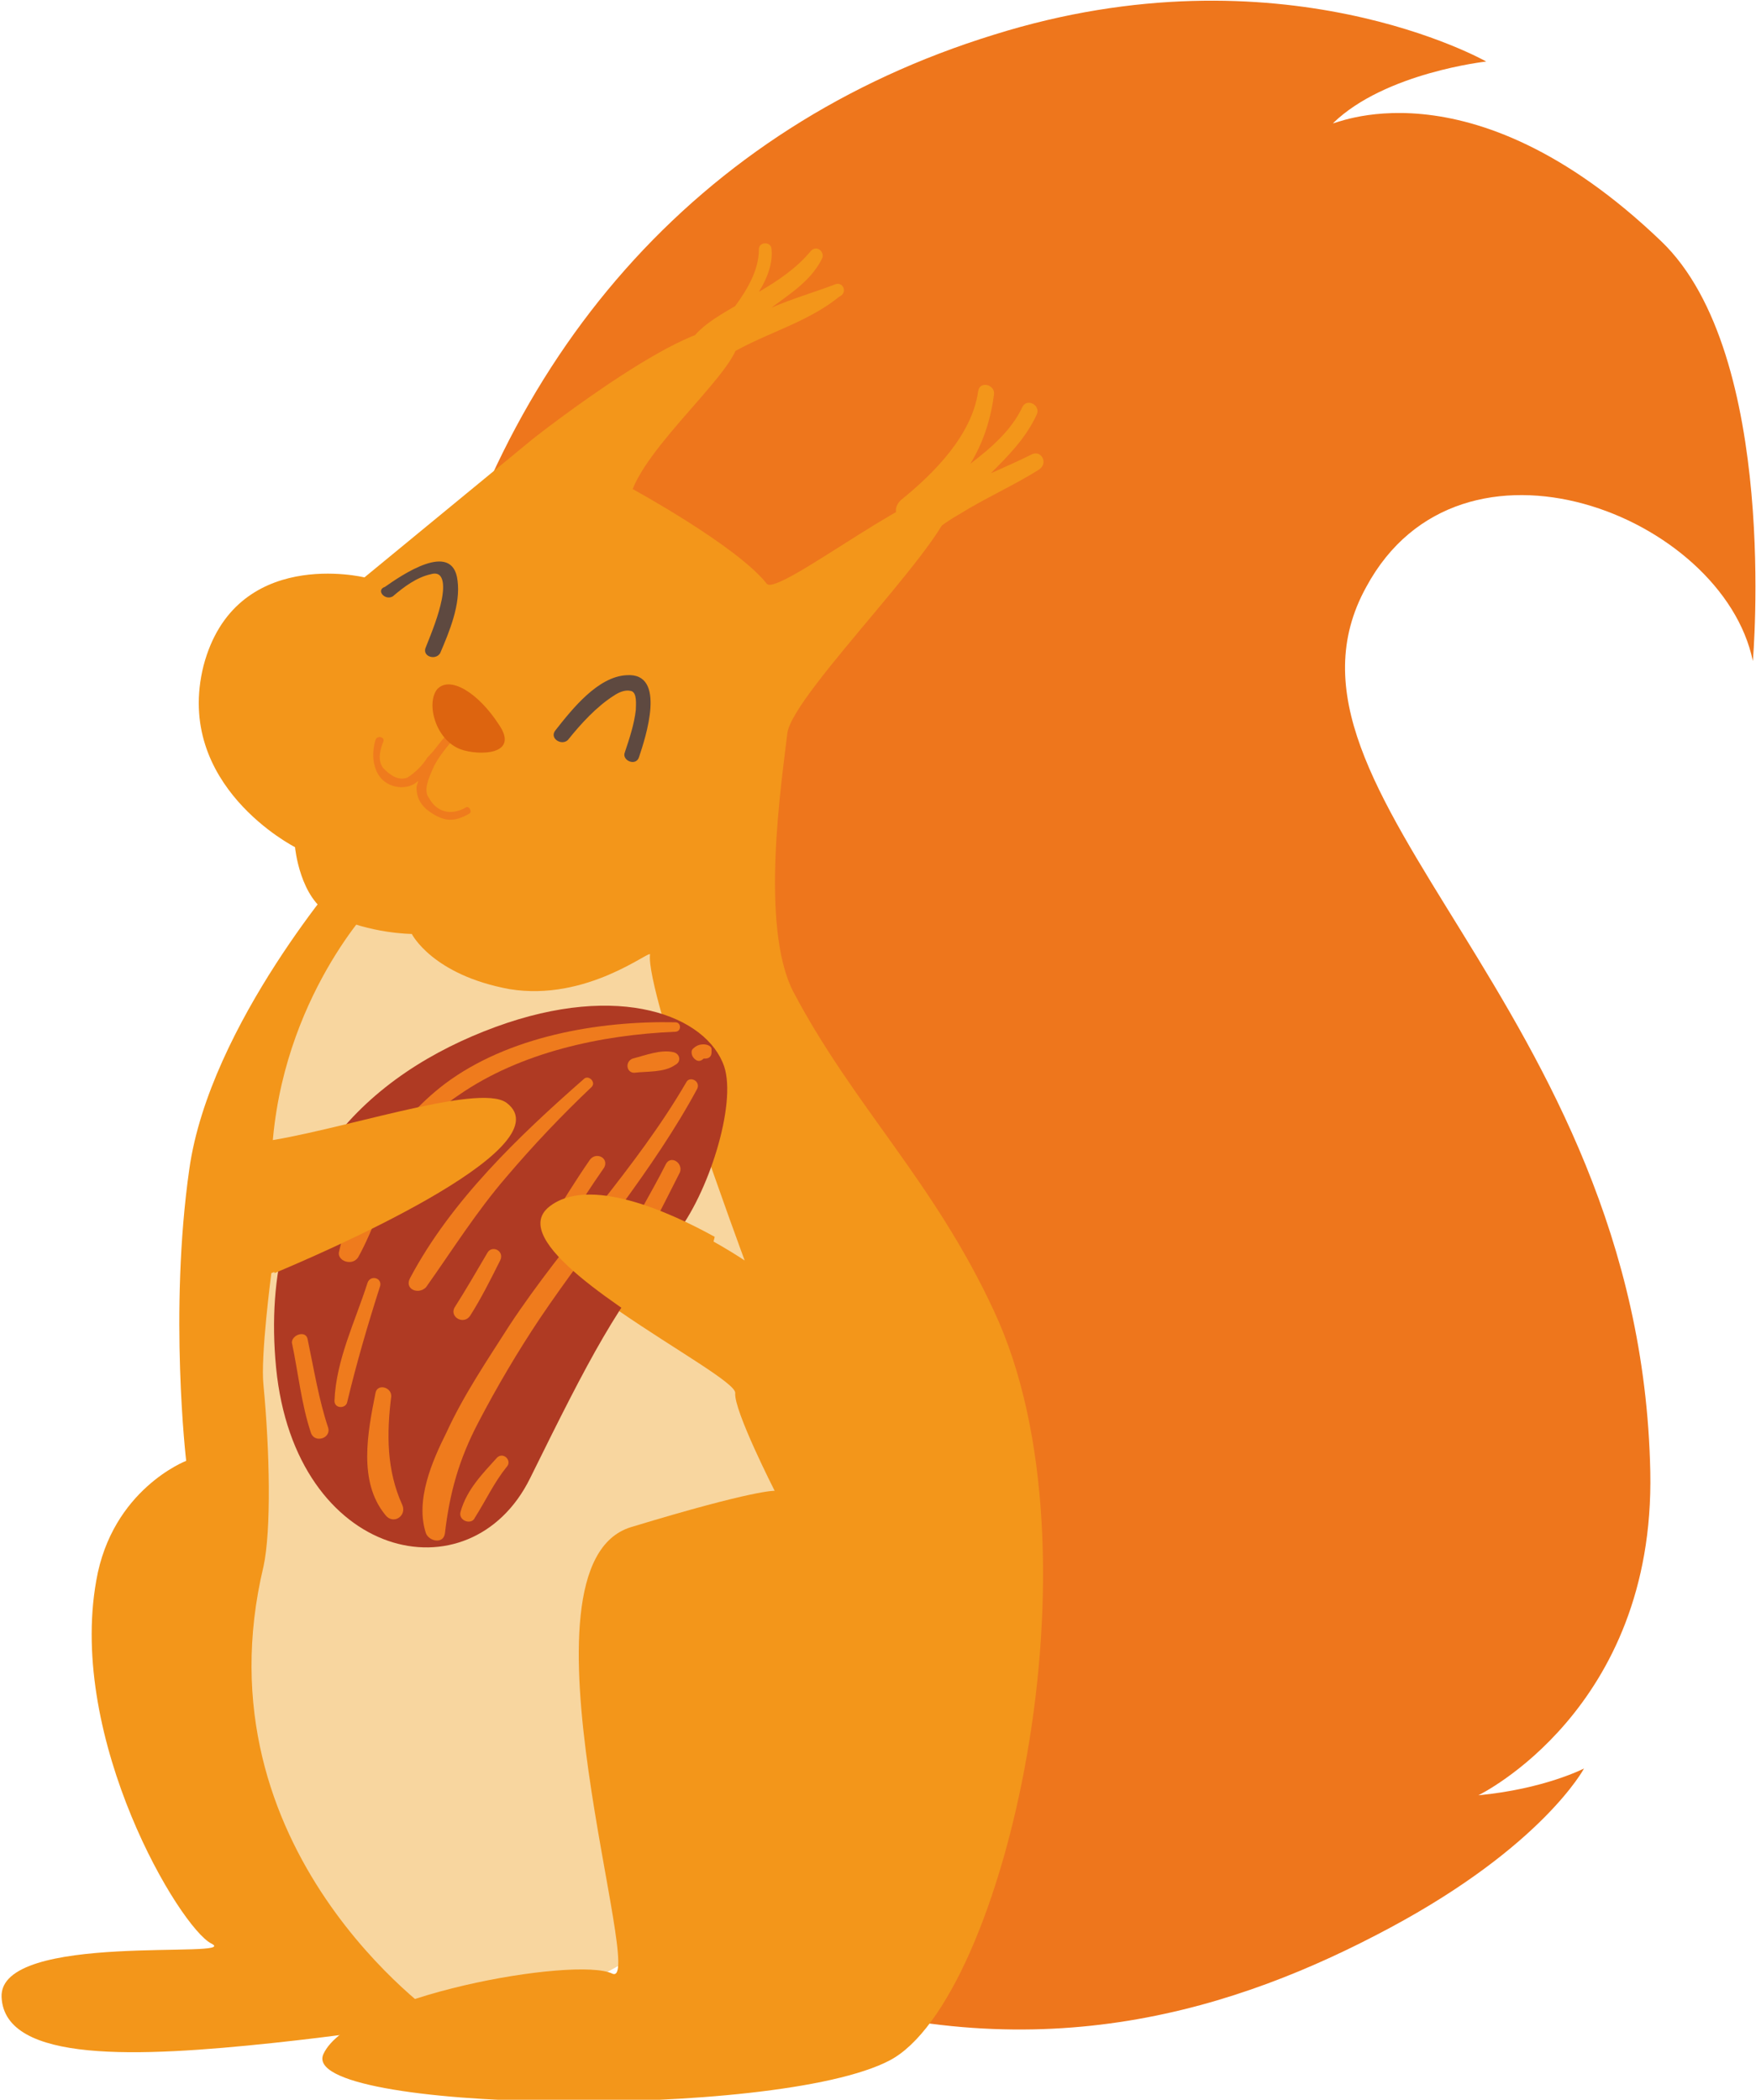 <?xml version="1.0" encoding="utf-8"?>
<!-- Generator: Adobe Illustrator 24.0.3, SVG Export Plug-In . SVG Version: 6.00 Build 0)  -->
<svg version="1.1" id="レイヤー_1" xmlns="http://www.w3.org/2000/svg" xmlns:xlink="http://www.w3.org/1999/xlink" x="0px"
	 y="0px" viewBox="0 0 111.3 133.1" style="enable-background:new 0 0 111.3 133.1;" xml:space="preserve">
<style type="text/css">
	.st0{fill:#EE761C;}
	.st1{fill:#F8D69F;}
	.st2{fill:#F3961A;}
	.st3{fill:#AF3A23;}
	.st4{fill:#EF7B1D;}
	.st5{fill:#DD640F;}
	.st6{fill:#5E4940;}
</style>
<g>
	<g>
		<path class="st0" d="M93.7,113.8c0,0,11.2-5.4,10.9-20.5c-0.6-29.7-25.3-42.9-18-56.1c6-11.1,22.6-4.5,24.5,4.7
			c0,0,1.7-19.4-5.8-26.6C93,3.5,84.2,8.1,84.5,7.8c3.3-3.2,9.7-3.9,9.7-3.9s-13-7.4-31.2-1.7C44.2,8,31.5,22.6,27,42.6
			c-4.5,20,10.2,79.6,23.6,83.8c15.5,4.9,27.8,1,37.5-4.2c9.7-5.2,12.3-10.1,12.3-10.1S97.9,113.4,93.7,113.8z"/>
	</g>
	<g>
		<path class="st1" d="M41,56.9c0,0,9.8,15.9,9.2,25c-0.6,9.1,4.2,12.8,2.2,27.1c-2,14.3-24.9,20.5-24.9,20.5s-8.3-18.8-7.7-24.6
			c0.5-5.9,14.2-35.4,16-37c1.8-1.6-4.6-2.1-4.8-5.8c-0.2-3.6,4.7-9.2,9.2-5.5L41,56.9z"/>
	</g>
	<g>
		<path class="st1" d="M22.8,56.7c0,0-11.2,15.1-7.5,28.1c2.2,7.5,0.4,9-1.4,11.7c-1.8,2.7-4.1,10.9,0.4,19.5
			c4.5,8.6,12,14.5,17,12.4c5-2.1,7.1-44.6,7.1-44.6s1.5-16.5-1.1-24.4C34.7,51.3,22.8,56.7,22.8,56.7z"/>
	</g>
	<g>
		<path class="st2" d="M40.1,31c0,0,6.6,3.6,8.5,6c0.7,0.9,11-7.4,11.7-5.5c0.8,1.9-10.1,12.4-10.4,15c-0.3,2.7-1.8,12.2,0.4,16.4
			c3.8,7.2,8.9,12,12.7,20.2c7.2,15.4,0.6,43.7-6.6,47.5c-7.2,3.8-37.6,3.3-35.9-0.4c1.7-3.7,16-6.2,18.3-5.1
			c2.3,1.1-6.7-25.9,1.2-28.3c7.9-2.4,9.1-2.3,9.1-2.3s-2.6-5.1-2.5-6.2c0.1-1.2-15.6-8.7-12-11.6c3.6-2.9,12.6,3.2,12.6,3.2
			s-6.3-17-6-19.4c0-0.3-4,3-8.9,2.2c-4.9-0.9-6.2-3.5-6.2-3.5S23.5,59.2,21,58c-2-1-2.3-4.3-2.3-4.3s-7.7-3.9-5.8-11.5
			c2-7.6,10.2-5.6,10.2-5.6l10.7-8.8c0,0,10.9-8.6,12.8-6.7C48,22.4,41.5,27.5,40.1,31z"/>
	</g>
	<g>
		<path class="st2" d="M16.7,99.3c0.5-2.3,0.4-7.3,0-11.5c-0.2-1.8,0.5-7.1,0.5-7.1s18.6-7.1,14.9-10.9c-3.7-3.8-14.9,5.6-14.9,4.2
			c0.2-10.1,6.3-16.5,6.3-16.5l-0.7-2.2L22,55c0,0-8.7,9.9-10,19.1c-1.3,9.1-0.2,18.5-0.2,18.5s-4.7,1.8-5.7,7.6
			c-1.8,10.1,5.3,22,7.3,23c2,1-13.5-0.8-13.3,3.4c0.2,4.2,8.7,3.8,17.2,2.9c8.4-0.9,10.5-1.6,10.5-1.6S12.4,117.3,16.7,99.3z"/>
	</g>
	<g>
		<path class="st3" d="M45.9,67.6c-1.1-3.2-6.6-5.4-14.5-2.5c-7.9,2.9-15.1,9.3-13.9,21.6c1.2,12.2,12.3,14.7,16.1,7
			c3.8-7.7,5.5-11,9.2-15.4C44.9,75.7,46.7,70,45.9,67.6z"/>
	</g>
	<g>
		<g>
			<path class="st4" d="M28.3,90.8c1.1-2.4,2.6-4.6,4-6.8c3.5-5.3,8-9.9,11.2-15.4c0.2-0.4,0.9-0.1,0.7,0.4
				c-2.8,5.2-6.7,9.7-10,14.6c-1.4,2.1-2.7,4.3-3.9,6.6c-1.2,2.3-1.8,4.4-2.1,7c-0.1,0.7-1,0.5-1.2,0C26.3,95.1,27.4,92.6,28.3,90.8
				z"/>
		</g>
		<g>
			<path class="st4" d="M26,81c2.6-4.9,6.9-9,11-12.6c0.3-0.3,0.8,0.2,0.5,0.5c-1.9,1.8-3.7,3.7-5.4,5.7c-1.9,2.2-3.4,4.6-5.1,7
				C26.5,82.1,25.6,81.7,26,81z"/>
		</g>
		<g>
			<path class="st4" d="M23.8,88.3c0.1-0.6,1-0.4,1,0.2c-0.3,2.4-0.3,4.7,0.7,6.9c0.3,0.7-0.6,1.3-1.1,0.6
				C22.7,93.9,23.3,90.8,23.8,88.3z"/>
		</g>
		<g>
			<path class="st4" d="M21.5,79.3c0.9-4,3.4-8.1,6.7-10.6c4-3,9.7-4,14.6-3.9c0.4,0,0.4,0.6,0,0.6c-4.7,0.2-9.8,1.3-13.7,4
				c-1.7,1.1-2.9,2.8-3.8,4.6c-1,1.8-1.6,3.9-2.6,5.7C22.3,80.3,21.3,79.9,21.5,79.3z"/>
		</g>
		<g>
			<path class="st4" d="M19.5,84.9c0.4,1.9,0.7,3.8,1.3,5.6c0.2,0.7-0.9,1-1.1,0.3c-0.6-1.8-0.8-3.8-1.2-5.7
				C18.5,84.6,19.4,84.3,19.5,84.9z"/>
		</g>
		<g>
			<path class="st4" d="M28.8,82.9c0.7-1.1,1.4-2.3,2.1-3.5c0.3-0.5,1.1-0.1,0.8,0.5c-0.6,1.2-1.2,2.4-1.9,3.5
				C29.4,84,28.5,83.5,28.8,82.9z"/>
		</g>
		<g>
			<path class="st4" d="M40.1,67.1c0.8-0.2,1.8-0.6,2.6-0.4c0.4,0.1,0.5,0.6,0.1,0.8C42.1,68,41,67.9,40.2,68
				C39.7,68,39.6,67.3,40.1,67.1z"/>
		</g>
		<g>
			<g>
				<path class="st4" d="M44.6,67.1C44.6,67.1,44.6,67.1,44.6,67.1L44.6,67.1z"/>
			</g>
			<g>
				<path class="st4" d="M44,67.1c0.2,0.2,0.4,0.2,0.6,0c0,0,0,0,0,0c0,0,0,0,0,0c0,0,0,0,0,0c0,0,0,0,0,0c0,0,0.1,0,0.1,0
					c0.2,0,0.4-0.1,0.4-0.4c0-0.1,0-0.2,0-0.2c0-0.2-0.3-0.3-0.5-0.3c-0.3,0-0.5,0.1-0.7,0.3C43.8,66.6,43.8,66.9,44,67.1z"/>
			</g>
		</g>
		<g>
			<path class="st4" d="M39.2,79.7c0.8-2.1,2-3.9,3-5.9c0.3-0.6,1.1-0.1,0.9,0.5c-1,2-2,3.9-3,5.9C39.7,80.7,39,80.2,39.2,79.7z"/>
		</g>
		<g>
			<path class="st4" d="M34.9,77.4c0.8-1.3,1.6-2.6,2.5-3.9c0.4-0.5,1.2-0.1,0.9,0.5c-0.9,1.3-1.7,2.5-2.5,3.9
				C35.5,78.5,34.5,78,34.9,77.4z"/>
		</g>
		<g>
			<path class="st4" d="M29.2,95.8c0.4-1.4,1.4-2.4,2.3-3.4c0.4-0.4,1,0.2,0.6,0.6c-0.8,1-1.3,2.1-2,3.2
				C29.9,96.7,29,96.4,29.2,95.8z"/>
		</g>
		<g>
			<path class="st4" d="M23.3,81.3c0.2-0.5,0.9-0.3,0.8,0.2c-0.8,2.5-1.5,4.9-2.1,7.4c-0.1,0.4-0.8,0.4-0.8-0.1
				C21.3,86.2,22.5,83.8,23.3,81.3z"/>
		</g>
	</g>
	<g>
		<path class="st2" d="M45.3,78.4c-2.9-1.6-8-3.9-10.5-1.9c-2.6,2.1,4.7,6.5,9,9.3C44.6,83.5,44.7,80.7,45.3,78.4z"/>
	</g>
	<g>
		<path class="st4" d="M29.5,51.2c-0.9,0.5-1.8,0.3-2.3-0.6c-0.4-0.5,0-1.3,0.2-1.8c0.3-0.7,0.8-1.3,1.3-1.9
			c0.2-0.2-0.1-0.6-0.4-0.3c-0.4,0.4-0.7,0.9-1.1,1.3c0,0,0,0-0.1,0.1c-0.3,0.5-0.8,1-1.3,1.3c-0.6,0.2-1.1-0.2-1.5-0.6
			c-0.4-0.5-0.2-1.2,0-1.7c0.1-0.3-0.4-0.4-0.5-0.1c-0.4,1.3,0,2.9,1.6,3c0.4,0,0.8-0.1,1.1-0.4c0,0.1-0.1,0.3-0.1,0.4
			c0,0.7,0.3,1.2,0.9,1.6c0.9,0.6,1.5,0.6,2.4,0.1C30,51.5,29.7,51,29.5,51.2z"/>
	</g>
	<g>
		<path class="st2" d="M32.1,69.9c-1.8-1.3-10.9,1.9-15.7,2.5c-0.4,2.3,0.5,6.1,1,8.3C19.8,79.7,36,72.8,32.1,69.9z"/>
	</g>
	<g>
		<path class="st5" d="M29.2,47.5c1.1,0.4,3.8,0.4,2.4-1.6c-1.3-2-3.1-3.1-3.9-2.2C27,44.6,27.6,46.9,29.2,47.5z"/>
	</g>
	<g>
		<g>
			<path class="st2" d="M53,18c-1.3,0.5-2.7,0.9-4.1,1.5c1.2-0.9,2.5-1.7,3.2-3.1c0.2-0.4-0.3-0.9-0.7-0.5c-0.9,1.1-2.1,1.9-3.3,2.6
				c0.5-0.8,0.9-1.8,0.8-2.7c0-0.5-0.8-0.5-0.8,0c0,1.3-0.7,2.5-1.5,3.6c-1.2,0.7-2.6,1.5-3.1,2.7c-0.2,0.5,0.1,1,0.5,1.1
				c0.2,0.3,0.6,0.4,0.9,0.1c0.1-0.1,0.2-0.3,0.3-0.4c0.2,0,0.3,0,0.5-0.1c2.4-1.6,5.3-2.2,7.5-4C53.7,18.6,53.5,17.9,53,18z"/>
		</g>
		<g>
			<path class="st2" d="M65.4,28.8c-0.8,0.4-1.7,0.8-2.6,1.2c1.1-1.1,2.2-2.2,2.9-3.7c0.3-0.6-0.6-1.1-0.9-0.5
				c-0.7,1.5-2,2.6-3.3,3.6c0.8-1.3,1.3-2.8,1.5-4.4c0.1-0.6-0.9-0.9-1-0.2c-0.4,2.8-2.8,5.2-4.9,6.9c-0.4,0.4-0.4,0.8-0.1,1.2
				c-0.7,0.6-1.4,1.3-1.9,2.1c-0.5,0.9,0.7,1.6,1.4,1c1.4-1.2,2.7-2.5,4.3-3.4c1.6-1,3.4-1.8,5-2.8C66.5,29.4,66,28.5,65.4,28.8z"/>
		</g>
	</g>
	<g>
		<g>
			<path class="st6" d="M40.5,48c0.4-1.2,1.8-5.4-0.8-5.2c-1.8,0.1-3.4,2.1-4.5,3.5c-0.4,0.5,0.4,1,0.8,0.6c0.8-1,1.8-2.1,2.9-2.8
				c0.3-0.2,0.7-0.4,1.1-0.3c0.4,0.1,0.3,0.9,0.3,1.2c-0.1,0.9-0.4,1.8-0.7,2.7C39.4,48.2,40.3,48.6,40.5,48L40.5,48z"/>
		</g>
	</g>
	<g>
		<g>
			<path class="st6" d="M24.9,37.8c0.7-0.6,1.5-1.2,2.4-1.4c1-0.3,0.8,1.1,0.7,1.6c-0.2,1-0.6,2-1,3c-0.3,0.6,0.6,0.9,0.9,0.4
				c0.6-1.4,1.3-3.1,1.1-4.6c-0.3-2.6-3.6-0.3-4.6,0.4C23.8,37.4,24.4,38.1,24.9,37.8L24.9,37.8z"/>
		</g>
	</g>
</g>
</svg>
